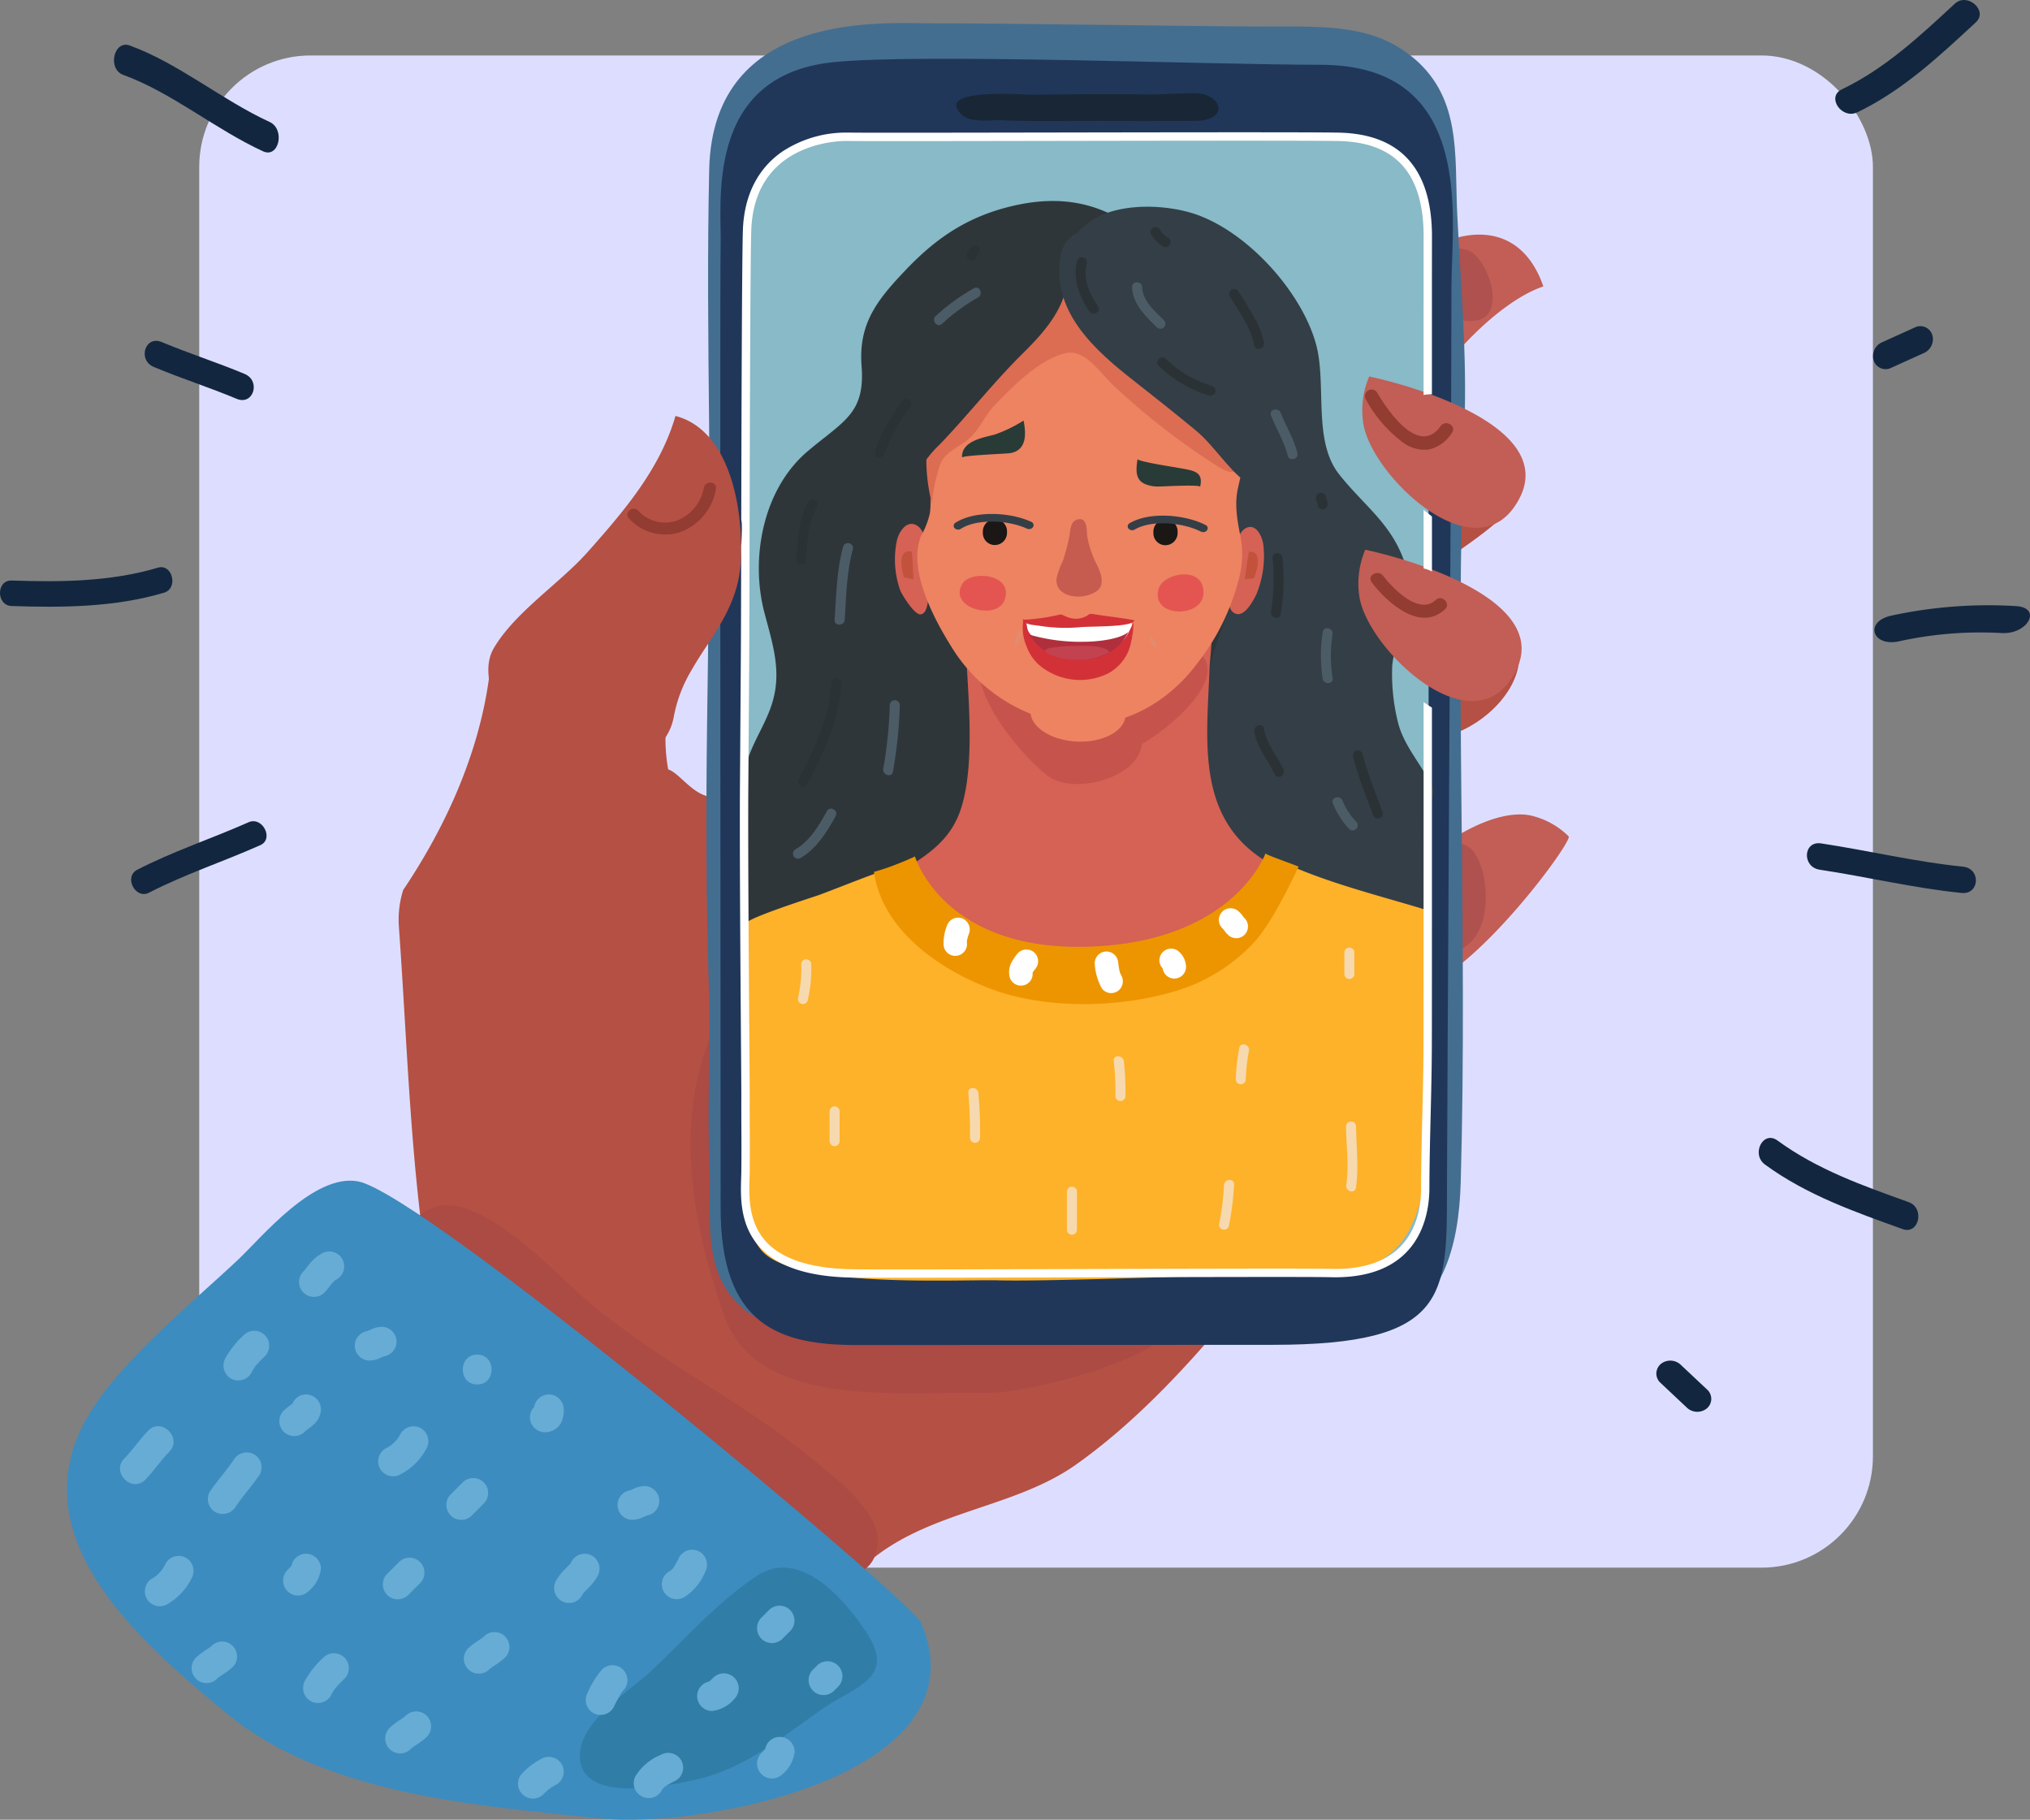 <svg xmlns="http://www.w3.org/2000/svg" width="291.659" height="261.405" viewBox="0 0 291.659 261.405">
  <rect x="0" y="0" width="291.659" height="261.405" fill="#808080" stroke="none"/>
  <g id="Grupo_982374" data-name="Grupo 982374" transform="translate(-3636 8541.802)">
    <rect id="Rectángulo_338239" data-name="Rectángulo 338239" width="240.467" height="217.225" rx="16" transform="translate(3664.624 -8533.834)" fill="#dddeff"/>
    <path id="Trazado_204387" data-name="Trazado 204387" d="M90.563,234.683c-6.845-3.143-13.1-8.441-20.092-10.982-2.3-.835-3.25,3.379-.934,4.221,6.993,2.542,13.245,7.841,20.092,10.982,2.277,1.046,3.209-3.177.934-4.221" transform="translate(3584.174 -8758.967)" fill="#12263f"/>
    <path id="Trazado_204388" data-name="Trazado 204388" d="M22.68,536.216C15.908,538.23,8.76,538.3,1.666,538.06c-2.225-.076-2.219,3.587,0,3.662,7.368.246,14.865.176,21.9-1.914,2.1-.625,1.218-4.219-.89-3.592" transform="translate(3636 -8996.468)" fill="#12263f"/>
    <path id="Trazado_204389" data-name="Trazado 204389" d="M95.331,688.268c-5.3,2.354-10.831,4.164-15.994,6.825-1.956,1.008-.265,4.3,1.692,3.292,5.163-2.662,10.7-4.47,15.995-6.827,2.011-.893.31-4.183-1.693-3.291" transform="translate(3576.373 -9111.95)" fill="#12263f"/>
    <path id="Trazado_204390" data-name="Trazado 204390" d="M1115.326,197.346c-4.974,4.6-9.976,9.306-16.251,12.318-2.258,1.082,0,4.362,2.236,3.291,6.557-3.145,11.834-8.123,17.028-12.928,1.807-1.67-1.223-4.337-3.012-2.68" transform="translate(2801.543 -8738.626)" fill="#12263f"/>
    <path id="Trazado_204391" data-name="Trazado 204391" d="M1103.588,704.637c-6.85-.688-13.582-2.315-20.391-3.343-2.585-.389-2.776,3.392-.2,3.779,6.808,1.025,13.539,2.654,20.389,3.341,2.6.261,2.8-3.516.2-3.776" transform="translate(2814.447 -9121.942)" fill="#12263f"/>
    <path id="Trazado_204392" data-name="Trazado 204392" d="M100.928,405.486c-3.921-1.641-7.983-2.936-11.907-4.577-2.4-1.006-3.508,2.587-1.138,3.578,3.921,1.641,7.986,2.936,11.906,4.578,2.4,1,3.507-2.587,1.139-3.578" transform="translate(3570.219 -8893.573)" fill="#12263f"/>
    <path id="Trazado_204394" data-name="Trazado 204394" d="M1141.916,559.02a65.791,65.791,0,0,0-17.908,1.367c-3.9.834-2.809,4.524,1.084,3.692a54.582,54.582,0,0,1,14.721-1.192c3.786.246,5.91-3.622,2.1-3.868" transform="translate(2783.738 -9013.755)" fill="#12263f"/>
    <path id="Trazado_204397" data-name="Trazado 204397" d="M1073.873,886.81c-6.5-2.337-13.107-4.65-18.851-8.851-2.064-1.514-3.839,1.958-1.794,3.454,6,4.391,12.981,6.827,19.77,9.267,2.361.85,3.215-3.029.875-3.869" transform="translate(2836.36 -9255.924)" fill="#12263f"/>
    <path id="Trazado_204398" data-name="Trazado 204398" d="M994.61,1011.444a2.179,2.179,0,0,0-2.861-.2,1.8,1.8,0,0,0-.194,2.656l3.841,3.61a2.176,2.176,0,0,0,2.862.2,1.8,1.8,0,0,0,.192-2.659Z" transform="translate(2882.917 -9357.15)" fill="#12263f"/>
    <path id="Trazado_204400" data-name="Trazado 204400" d="M1126.825,392l-4.8,2.171a2.178,2.178,0,0,0-1.279,2.569,1.8,1.8,0,0,0,2.384,1.192l4.8-2.17a2.18,2.18,0,0,0,1.275-2.57,1.8,1.8,0,0,0-2.382-1.193" transform="translate(2784.431 -8886.827)" fill="#12263f"/>
    <path id="Trazado_204404" data-name="Trazado 204404" d="M844.069,570c0-.018,0-.033.006-.049l-.017.044Z" transform="translate(2994.616 -9022.157)" fill="#1e2635" fill-rule="evenodd"/>
    <path id="Trazado_204405" data-name="Trazado 204405" d="M847.248,795.659a1.117,1.117,0,0,0-1.113,1.113,1.081,1.081,0,0,0,.718,1.022c-.007,0,0,0,.011,0l.006,0,.013,0,0,0-.011,0,.02.016c.024.031.054.071.078.106a.078.078,0,0,1,0,.008v0a1.11,1.11,0,0,0,2.219-.054,2.278,2.278,0,0,0-1.948-2.226" transform="translate(2993.037 -9193.668)" fill="#f9daab"/>
    <path id="Trazado_204406" data-name="Trazado 204406" d="M849.411,804.656h0l0-.006h0l0,.005" transform="translate(2990.549 -9200.502)" fill="#f9daab"/>
    <path id="Trazado_204407" data-name="Trazado 204407" d="M849.126,804.557l.022.01-.006-.005-.016-.005" transform="translate(2990.765 -9200.432)" fill="#f9daab"/>
    <path id="Trazado_204408" data-name="Trazado 204408" d="M822.919,351.369a45.964,45.964,0,0,0-3.671,4.039c-2.453,3.063-4.127,9.28-8.662,10-4.819.758-6.052-8.094-6.423-11.439-.874-7.875,6.841-12.407,13.205-15.292,7.019-3.181,12.864-1.371,15.392,5.936-3.309,1.119-6.891,3.869-9.842,6.758" transform="translate(3024.982 -8845.271)" fill="#c25e55"/>
    <path id="Trazado_204409" data-name="Trazado 204409" d="M862.174,351.158c-.426-2.373-1.9-4.88-3.289-5.451-5.758-2.372-10.1,7.891-1.483,9.882,4.313.994,5.276-1.624,4.772-4.431" transform="translate(2988.167 -8851.491)" fill="#ae514f"/>
    <path id="Trazado_204410" data-name="Trazado 204410" d="M844.178,684.232a11.321,11.321,0,0,1,5.388,2.983c.786.75-19.441,28.119-26.1,21.075-8.451-8.947,11.53-26.1,20.711-24.059" transform="translate(3011.811 -9108.872)" fill="#c25e55"/>
    <path id="Trazado_204411" data-name="Trazado 204411" d="M857.751,710.439c.33-3.518,1.47-7.235,2.542-8.082,4.449-3.516,7.8,11.7,1.146,14.65-3.333,1.473-4.078-2.408-3.688-6.568" transform="translate(2984.282 -9122.373)" fill="#ae514f"/>
    <path id="Trazado_204412" data-name="Trazado 204412" d="M277.32,620.929a25.543,25.543,0,0,1-1.961-11.952c-8.559-1.926-17.032-4.25-25.418-6.793-1.475,10.915-6.194,21.37-12.338,30.513a14.116,14.116,0,0,0-.646,4.78c.016.323.037.649.06.976.967,13.522,1.436,27.366,3.013,40.858,1.008,8.624,1.7,18.683-3.581,26.088,3.687-5.167,8.992-8.493,14.378-11.491,7.145-3.976,13.148-6.2,18.425-12.888,9.292-11.773,14.056-23.848,13-39.249-.557-8.121-2-13.29-4.934-20.842" transform="translate(3456.326 -9046.651)" fill="#b55044"/>
    <path id="Trazado_204413" data-name="Trazado 204413" d="M307.671,588.976c-6.759-2.916-16.467-3.1-22.12-7.876-16.769-14.163-32.845-29.133-46.823-45.52-4.132,5.6-8.322,11.246-11.82,15.9-2.158,2.869-5.233,5.649-6.98,8.763-1.186,2.115-1.288,4.942-3.133,6.709-7.219,6.911-9.931-9.341-13.27,1.713-2.335,7.729-3.717,15.864-7.534,23.064-1.6,3.021-4.558,4.99-6.151,8.053-2.525,4.856-2.043,10.641-4.488,15.58-4.006,8.093-7.411,15.927-14.973,21.556-5.567,4.144-9.543,10.348-13.945,15.638-6.169,7.413-15.6,14.748-8.01,22.755a183.6,183.6,0,0,0,41.747,32.1c10.417,5.765,22.124,7.607,29.332-3.2,6.142-9.208,7.91-19.758,17.388-26.74,8.527-6.28,19.9-6.873,28.318-12.826,12-8.485,22.4-21.432,31.272-33.055,7.884-10.335,17.454-21.857,18.447-35.418.27-3.688-4.1-5.831-7.258-7.194" transform="translate(3525.362 -8996.041)" fill="#b55044"/>
    <path id="Trazado_204414" data-name="Trazado 204414" d="M269.772,947.908c-4.22-2.955-32.422-25.568-19.95-29.742,6.621-2.212,17.114,9.163,21.363,12.88,10.094,8.831,21.95,14.327,32.245,22.721,3.169,2.584,10.225,7.674,10.109,12.339-.194,7.839-10.9,5.194-14.87,2.131-9.463-7.3-19.082-13.458-28.9-20.329" transform="translate(3448.565 -9286.546)" fill="#ac4a44"/>
    <path id="Trazado_204415" data-name="Trazado 204415" d="M446.4,829.794c-8.124.351-23.234,4.7-25.08-7.506-1.311-8.669,5.988-24.575-1.84-31.966-9.522,14.089-6.692,31.783-1.349,46.707,4.862,13.572,26.519,10.508,37.6,10.878,6.735.225,40.415-8.126,24.689-17.771-9.143-5.607-24.066-.773-34.016-.343" transform="translate(3322.005 -9189.613)" fill="#ac4a44"/>
    <path id="Trazado_204416" data-name="Trazado 204416" d="M597.38,495.563c-2.347,1.374-9.574,5.128-12.215,3.192-3.627-2.658,8.215-9.617,10.4-11.262,3.568-2.692,7.6-5.091,11-8.028,2.152-1.863,4.831-4.7,3.315-7.784-1.588-3.232-5.3-.989-7.665.086-11.654,5.286-22.613,12.158-33.584,18.716-5.86,3.5-11.958,6.858-17.9,10.167-4.109,2.288-8.336,6.045-12.909,4.33-3.351-1.257-6.9-6.075-10.008-1.5-1.794,2.642-2.884,6.121-3.8,9.652-.819,3.14-1.5,6.319-2.435,8.992-1.542,4.427-1.526,9.069-1.468,13.7.064,5.144-4.766,20.733-4.766,20.733,1.285,7.587.09,14.185,8.5,16.088a35.677,35.677,0,0,0,22.366-2.788c3.853-1.889,4.823-4.659,9.293-3.19,3.648,1.2,6.713,4.53,10.792,4.324,3.338-.169,6.233-4.924,8.307-7.233a130.864,130.864,0,0,0,13.588-17.14c2.443-3.847,5.11-7.378,6.679-11.7,1.416-3.9,3.8-7.831,4.615-12.013.9-4.626-2.295-8.425-1.588-12.763.749-4.6,5.657-7.106,6.318-12.063.208-1.561.24-3.61-1.334-4.556-2.048-1.231-3.7,1-5.493,2.045" transform="translate(3244.408 -8946.211)" fill="#b55044"/>
    <path id="Trazado_204417" data-name="Trazado 204417" d="M862.874,558.859c-.025.033-2.392,3.29-2.392,3.29-.031.8.7,10.507,1.342,10.331,5.389-1.473,11.566-7.331,10.108-13.247-.651-2.638-4.6-9.413-8.1-6.383-1.736,1.5.192,4.408-.955,6.009" transform="translate(2982.136 -9008.583)" fill="#b55044"/>
    <path id="Trazado_204418" data-name="Trazado 204418" d="M523.626,215.115c-5.51-4.215-12.124-4.013-19.713-4-7.758.015-41.156-.511-48.65-.464-6.669.043-31.667-2.176-32.185,21-.273,12.212-.139,24.359-.013,36.507.153,14.971-.108,28.851-.3,43.825-.143,11.137-.143,25.823.259,36.956.339,9.428-.309,16.466.116,25.891.307,6.806-1.408,15.459,5.053,20.628,4.042,3.234,10.509,4.4,15.439,4.812,7.817.651,15.667-.007,23.5.177,9.132.216,18.229-.21,27.341-.8,8-.52,17.8,1.348,25.337-1.419,8.555-3.14,10.976-11.59,11.245-21.117,1.022-36.246-.927-72.776.53-108.789.4-9.933-.555-20.332-1.039-30.435-.4-8.433.732-16.926-6.914-22.774" transform="translate(3314.815 -8749.103)" fill="#446e90"/>
    <path id="Trazado_204419" data-name="Trazado 204419" d="M517.176,232.842c-15.638.007-57.6-1.67-70.028-.366-18.692,1.961-15.914,20.754-16.128,26.483-.078,2.083-.052,57.105-.026,97.02.015,22.484.03,40.173.026,40.906-.072,17.036,8.433,19.873,19.56,19.867l59.862-.03c25.026-.012,24.943-7.019,24.936-22.322,0-4.929.159-31.428.321-59.584.163-28.328.326-58.332.321-69.729,0-1.527.056-3.078.113-4.623.4-10.84.551-27.632-18.958-27.623" transform="translate(3308.515 -8765.34)" fill="#20375a"/>
    <path id="Trazado_204420" data-name="Trazado 204420" d="M606.287,252.566c-3.592.054-5.376.264-8.054.177-2.6-.085-9.829-.011-15.378.038-1.28.011-14.109-1.038-9.828,2.948,1.229,1.145,4.252.648,5.78.727,3.823.2,9.057.072,13.69.088,5.1.018,7.9.011,13.954,0,5.111-.012,3.92-4.033-.163-3.973" transform="translate(3201.229 -8780.982)" fill="#192635"/>
    <path id="Trazado_204421" data-name="Trazado 204421" d="M543.556,430.1c.02-7.094.335-13.694.353-20.79.033-12.141-.011-106.368.016-115.837.031-11.325-6.175-14.319-12.885-14.436-8-.14-65.052.08-70.49-.007-4.76-.076-14.068,2.3-14.428,13.46-.206,6.366-.242,53.307-.284,59.676-.043,6.742-.138,20.221-.138,20.221-.082,12.174.212,42.706.2,44.75-.024,3.964.048,5.435,0,10.45-.037,4.218-1.676,14.422,15.27,14.717,6.764.118,63.231-.192,68.823-.051,13.23.331,13.558-9.771,13.565-12.153" transform="translate(3297.333 -8801.059)" fill="#88bac7"/>
    <path id="Trazado_204422" data-name="Trazado 204422" d="M815.275,428.67a12.442,12.442,0,0,1,.868-6.626c6.935,1.486,28.494,7.793,20.837,18.745-6.395,9.148-20.744-4.913-21.7-12.119" transform="translate(3016.577 -8909.766)" fill="#c25e55"/>
    <path id="Trazado_204423" data-name="Trazado 204423" d="M827.544,435.092c-3.115,4.377-7.562-2.162-9.118-4.807a.943.943,0,0,0-1.628.951,19.024,19.024,0,0,0,5.426,6.273,5.163,5.163,0,0,0,3.614.943,5.224,5.224,0,0,0,3.335-2.409c.706-.993-.93-1.933-1.628-.952" transform="translate(3015.434 -8915.684)" fill="#933c31"/>
    <path id="Trazado_204424" data-name="Trazado 204424" d="M162.807,966.685c-1.361-3.222-71.413-61.757-80.958-63.443-6.343-1.12-13.848,8.1-17.143,11.208-6.946,6.557-18.524,15.826-22.582,24.315-8.029,16.793,9.268,31.276,20.9,40.922,14.17,11.753,36.428,13.309,54.023,15.1,13.781,1.4,55.094-5.991,45.761-28.1" transform="translate(3605.552 -9275.348)" fill="#3c8cbf"/>
    <path id="Trazado_204425" data-name="Trazado 204425" d="M75.831,1050.678c-1.23,1.261-2.2,2.745-3.432,4-1.933,1.979,1.1,5.016,3.033,3.034,1.23-1.26,2.2-2.745,3.432-4,1.933-1.979-1.1-5.015-3.033-3.034" transform="translate(3581.456 -9386.964)" fill="#66acd4"/>
    <path id="Trazado_204426" data-name="Trazado 204426" d="M136.664,993.59a13.477,13.477,0,0,0-2.624,3.294,2.18,2.18,0,0,0,.77,2.935,2.156,2.156,0,0,0,2.935-.77c.123-.241.254-.474.4-.7.055-.085.11-.168.168-.25l.018-.027.012-.014c.415-.508.895-.966,1.358-1.43a2.145,2.145,0,1,0-3.033-3.034" transform="translate(3534.351 -9343.604)" fill="#66acd4"/>
    <path id="Trazado_204427" data-name="Trazado 204427" d="M182.316,945.647a6.148,6.148,0,0,0-1.753,1.432c-.217.252-.418.518-.619.783.107-.145-.245.3-.351.409a2.145,2.145,0,0,0,3.033,3.034c.138-.144.264-.3.388-.454.138-.177.274-.355.411-.533l-.061.08q.075-.1.152-.19a6.656,6.656,0,0,1,.517-.562c.025-.024.068-.061.11-.1.109-.071.221-.137.337-.2a2.146,2.146,0,0,0-2.165-3.7" transform="translate(3500 -9307.434)" fill="#66acd4"/>
    <path id="Trazado_204428" data-name="Trazado 204428" d="M92.468,1127.887a2.158,2.158,0,0,0-2.9.886,7.116,7.116,0,0,1-.421.759l-.035.046c-.117.152-.247.3-.375.439-.087.094-.176.186-.269.276-.022.022-.183.16-.255.224a6.024,6.024,0,0,1-.651.427,2.146,2.146,0,0,0,2.311,3.616,8.828,8.828,0,0,0,3.482-3.772,2.178,2.178,0,0,0-.886-2.9" transform="translate(3570.209 -9445.939)" fill="#66acd4"/>
    <path id="Trazado_204429" data-name="Trazado 204429" d="M130.979,1065.99a2.181,2.181,0,0,0-2.935.769c-1.072,1.579-2.358,3-3.432,4.576a2.155,2.155,0,0,0,.769,2.935,2.182,2.182,0,0,0,2.935-.769c1.073-1.578,2.358-3,3.432-4.576a2.155,2.155,0,0,0-.769-2.934" transform="translate(3541.542 -9398.868)" fill="#66acd4"/>
    <path id="Trazado_204430" data-name="Trazado 204430" d="M170.907,1031.047a2.08,2.08,0,0,0-1.936,1.292c-.061.056-.126.11-.19.163a10.8,10.8,0,0,0-1.106.889,2.145,2.145,0,0,0,3.033,3.033c.09-.087.185-.168.281-.247a12.569,12.569,0,0,0,1.075-.855,3.1,3.1,0,0,0,.988-2.129,2.153,2.153,0,0,0-2.145-2.146" transform="translate(3509.059 -9372.537)" fill="#66acd4"/>
    <path id="Trazado_204431" data-name="Trazado 204431" d="M216.144,990.546a4.035,4.035,0,0,0-1.56.4c-.14.059-.277.127-.415.194-.042.013-.086.021-.13.031l-.056.011-.031.007h.014a2.132,2.132,0,0,0-1.684,2.075,2.155,2.155,0,0,0,2.145,2.145,4.039,4.039,0,0,0,1.559-.4c.14-.059.278-.127.414-.193.043-.013.087-.021.13-.031l.056-.012.031-.007-.014,0a2.132,2.132,0,0,0,1.683-2.075,2.155,2.155,0,0,0-2.145-2.145" transform="translate(3474.69 -9341.758)" fill="#66acd4"/>
    <path id="Trazado_204432" data-name="Trazado 204432" d="M117.558,1179.393c-.053.052-.109.1-.165.152l0,0c-.2.142-.4.274-.6.409a10.883,10.883,0,0,0-1.516,1.151,2.145,2.145,0,0,0,3.033,3.034c.053-.053.109-.1.165-.153l0,0c.2-.141.4-.274.6-.408a10.9,10.9,0,0,0,1.517-1.153,2.145,2.145,0,0,0-3.033-3.032" transform="translate(3548.881 -9484.793)" fill="#66acd4"/>
    <path id="Trazado_204433" data-name="Trazado 204433" d="M172.722,1126.329a2.133,2.133,0,0,0-2.076,1.687l0-.017-.017.068c-.183.208-.373.41-.57.606a2.145,2.145,0,0,0,3.033,3.034,4.945,4.945,0,0,0,1.772-3.233,2.155,2.155,0,0,0-2.145-2.144" transform="translate(3507.244 -9444.939)" fill="#66acd4"/>
    <path id="Trazado_204434" data-name="Trazado 204434" d="M232.69,1050.427a2.158,2.158,0,0,0-2.935.769,6.966,6.966,0,0,1-.451.742l-.037.045c-.123.149-.257.286-.392.424-.091.091-.184.18-.28.265-.022.021-.189.153-.262.213a6.335,6.335,0,0,1-.668.4,2.145,2.145,0,1,0,2.165,3.7,8.827,8.827,0,0,0,3.629-3.63,2.177,2.177,0,0,0-.769-2.934" transform="translate(3463.802 -9387.049)" fill="#66acd4"/>
    <path id="Trazado_204435" data-name="Trazado 204435" d="M184.3,1186.533a13.452,13.452,0,0,0-2.623,3.294,2.179,2.179,0,0,0,.77,2.934,2.156,2.156,0,0,0,2.934-.77c.123-.24.254-.475.4-.705.054-.084.11-.168.168-.25l.018-.026.012-.014a19.572,19.572,0,0,1,1.359-1.43,2.145,2.145,0,0,0-3.033-3.034" transform="translate(3498.151 -9490.217)" fill="#66acd4"/>
    <path id="Trazado_204436" data-name="Trazado 204436" d="M231.327,1129.365l-1.716,1.716a2.145,2.145,0,0,0,3.033,3.033l1.716-1.716a2.145,2.145,0,0,0-3.033-3.034" transform="translate(3461.994 -9446.776)" fill="#66acd4"/>
    <path id="Trazado_204437" data-name="Trazado 204437" d="M269.44,1081.725l-1.716,1.716a2.145,2.145,0,1,0,3.033,3.034l1.716-1.716a2.145,2.145,0,1,0-3.033-3.034" transform="translate(3433.032 -9410.576)" fill="#66acd4"/>
    <path id="Trazado_204438" data-name="Trazado 204438" d="M319.807,1031.047a2.167,2.167,0,0,0-2.116,1.818,2.08,2.08,0,0,0-.6,1.47,2.158,2.158,0,0,0,2.144,2.145,2.637,2.637,0,0,0,2.327-1.351,4.251,4.251,0,0,0,.391-1.937,2.166,2.166,0,0,0-2.145-2.146" transform="translate(3395.049 -9372.537)" fill="#66acd4"/>
    <path id="Trazado_204439" data-name="Trazado 204439" d="M278.964,1007.228c-2.766,0-2.766,4.289,0,4.289s2.766-4.289,0-4.289" transform="translate(3425.596 -9354.438)" fill="#66acd4"/>
    <path id="Trazado_204440" data-name="Trazado 204440" d="M280.364,1173.87c-.054.054-.109.1-.165.153l0,0c-.2.142-.4.274-.6.409a10.946,10.946,0,0,0-1.517,1.151,2.145,2.145,0,0,0,3.033,3.033c.053-.053.109-.1.165-.152l0,0c.2-.142.4-.274.6-.409a11.025,11.025,0,0,0,1.517-1.152,2.145,2.145,0,1,0-3.033-3.034" transform="translate(3425.167 -9480.597)" fill="#66acd4"/>
    <path id="Trazado_204441" data-name="Trazado 204441" d="M336.952,1126.646a2.16,2.16,0,0,0-2.935.77,3.342,3.342,0,0,1-.169.3l-.037.063-.03.036c-.214.252-.455.482-.688.715a7.613,7.613,0,0,0-1.362,1.747,2.145,2.145,0,0,0,3.7,2.165q.077-.153.169-.3l.037-.063.03-.036c.214-.251.455-.481.689-.715a7.6,7.6,0,0,0,1.362-1.746,2.176,2.176,0,0,0-.769-2.936" transform="translate(3384.134 -9444.966)" fill="#66acd4"/>
    <path id="Trazado_204442" data-name="Trazado 204442" d="M373.354,1085.826a4.039,4.039,0,0,0-1.559.4c-.141.06-.278.127-.415.194-.043.011-.086.021-.13.03l-.056.012-.03.006.014,0a2.134,2.134,0,0,0-1.684,2.076,2.156,2.156,0,0,0,2.145,2.145,4.042,4.042,0,0,0,1.559-.4c.141-.059.278-.127.415-.193.042-.013.087-.022.13-.031l.056-.011.031-.007-.014,0a2.133,2.133,0,0,0,1.684-2.075,2.156,2.156,0,0,0-2.145-2.144" transform="translate(3355.228 -9414.16)" fill="#66acd4"/>
    <path id="Trazado_204443" data-name="Trazado 204443" d="M233.522,1221.345c-.054.053-.109.1-.166.152l0,0c-.2.142-.4.275-.6.409a10.945,10.945,0,0,0-1.517,1.152,2.145,2.145,0,1,0,3.033,3.033c.053-.053.109-.1.165-.152l0,0c.2-.142.4-.274.6-.409a10.947,10.947,0,0,0,1.517-1.152,2.145,2.145,0,1,0-3.033-3.034" transform="translate(3460.762 -9516.672)" fill="#66acd4"/>
    <path id="Trazado_204444" data-name="Trazado 204444" d="M525.659,361.9c-.256-2.546-1.392-4.68-2.063-7.116-1.1-4.007-1.523-7.558-4.29-10.809-10.263-12.056-16.6-30.593-35.823-26.279-6.347,1.425-10.953,4.355-15.459,9.047-4.27,4.446-7.026,7.855-6.559,14,.522,6.865-2.525,7.859-7.723,12.245-6.5,5.488-8.276,15.459-6.238,23.2,1.253,4.76,2.611,8.718.953,13.5-1.213,3.5-3.591,6.454-3.905,10.266-.731,8.884,1.223,18.04-.007,26.681,2.637,5.785,10.793,1.334,15.452,1.556,2.429.116,4.44,2.217,6.607,3.157a26.947,26.947,0,0,0,8.034,1.9c8.036.822,16.623.093,23.891-3.665,3.009-1.556,6.872-3.393,8.794-6.246,1.834-2.724,1.928-6.494,2.213-9.63.456-4.994-1.417-13.961,2.485-18.045.98-1.026,2.492-1.387,3.691-2.2a28.574,28.574,0,0,0,10.615-17.983c.45-4.258-.241-9.337-.668-13.58" transform="translate(3298.321 -8829.987)" fill="#2f363a"/>
    <path id="Trazado_204445" data-name="Trazado 204445" d="M539.046,510.718a1.86,1.86,0,0,0-.4-.3c-1.434-.8-2.6.973-2.857,2.373a13.359,13.359,0,0,0,.536,7.027c.337.745,2.095,3.575,2.955,3.4,1.586-.321.958-5.107.946-6.381-.012-1.551.114-4.833-1.184-6.118" transform="translate(3229.034 -8976.765)" fill="#d56254"/>
    <path id="Trazado_204446" data-name="Trazado 204446" d="M539.707,530.369l1.369.305c-.068-1.328-.1-2.686-.231-3.994-1.989-.422-1.579,2.144-1.139,3.689" transform="translate(3226.162 -8989.242)" fill="#c2523b"/>
    <path id="Trazado_204447" data-name="Trazado 204447" d="M690.732,404.356c-1.534-3.514-4.341-6.251-5.2-9.881a28.613,28.613,0,0,1-.8-8.09c.542-5.044,3.558-8.121,2.137-13.576-1.686-6.471-6.052-9.136-9.8-13.911-3.77-4.806-1.739-12.894-3.271-18.584-2.1-7.8-10.356-16.778-18.15-18.993-4.452-1.265-11.183-1.331-14.861,1.7-5.831,4.8-1.765,10.3,2.09,14.829,4.684,5.507,11.6,9.321,14.993,15.679,1.647,3.089,3.537,6.341,4.284,9.731a33.716,33.716,0,0,1,.792,7.032c.034,5.709-2.649,9.625-4.084,14.983-1.792,6.691-2.927,12.9-2.4,19.82.3,3.941-.239,7.79,1.419,11.5,2.716,6.071,9.759,9.617,15.707,11.938,3.616,1.412,5.783.962,9.012-.9,1.82-1.048,4.29-1.563,5.961-2.671a6.986,6.986,0,0,0,1.072-.883c-.016-6.566-.251-13.265,1.1-19.723" transform="translate(3151.298 -8832.605)" fill="#343e46"/>
    <path id="Trazado_204448" data-name="Trazado 204448" d="M400.434,1042.1l0-.02Z" transform="translate(3331.718 -9380.92)" fill="#3e8ebe"/>
    <path id="Trazado_204449" data-name="Trazado 204449" d="M567.83,596.389c-12.347-5.92-10.438-18.069-10.076-28.627.075-2.148.922-6.606-.544-8.406-2.033-2.5-10.566.838-13.888,1.414-5.734.995-13.3-3.536-18.463-1.707-4.643,1.644-2.109,5.611-1.942,8.668.321,5.9,1.087,15.443-1.247,21.065-2.036,4.9-6.716,6.965-11.435,9.8a9.753,9.753,0,0,0-4.7,7.417c-.451,3.007-.063,6.265.048,9.1a31.241,31.241,0,0,0,6.309,18c6.857,8.777,19.289,11.378,30.21,8.532,9.925-2.588,16.507-11.31,21.682-18.448,3.15-4.346,15.376-14.427,13.236-19.459-.9-2.109-6.9-6.241-9.187-7.338" transform="translate(3252.017 -9013.411)" fill="#d56254"/>
    <path id="Trazado_204450" data-name="Trazado 204450" d="M542.848,717.482a4.913,4.913,0,0,1-1.024-.193c-7.26-2.191-14.718-3.991-21.531-7.358a5.361,5.361,0,0,1-.7,2.859,22.029,22.029,0,0,1-13.673,10.3c-5,1.314-10.319,1.425-15.466,1.357-9.333-.123-21.473-3.432-24.81-13.112-3.61,1.2-7.179,2.687-10.51,3.926-.808.3-10.6,3.394-10.589,4.149,0,.045-.188,23.779-.21,26.937-.043,5.983-1.616,14.957,2.4,19.93,4.494,5.562,28.15,4.216,34.083,4.367,7.725.2,31.776-.8,37.841-.807,6.923-.005,17.05,1.586,21.261-6.543,3.538-6.831,2.931-16.726,2.622-24.15-.078-1.887.049-15.9.308-21.665" transform="translate(3298.618 -9128.527)" fill="#feb229"/>
    <path id="Trazado_204451" data-name="Trazado 204451" d="M579.188,707.342c-.154.415-4.758,12.549-24.944,13.39-21.113.88-25.308-12.624-25.419-12.943-1.049.488-2.118.93-3.187,1.331-.875.328-1.782.632-2.707.878,1.242,8.771,10.177,14.409,17.1,16.923,7.829,2.84,18.209,2.631,26.249.2a25.343,25.343,0,0,0,11.331-7.06c2.388-2.681,4.823-7.654,6.332-10.805-.531-.272-4.828-1.733-4.761-1.916" transform="translate(3238.633 -9126.56)" fill="#ed9500"/>
    <path id="Trazado_204452" data-name="Trazado 204452" d="M567.286,745.963a1.693,1.693,0,0,0-2.208.9,6.921,6.921,0,0,0-.524,2.965,1.685,1.685,0,1,0,3.341-.438c0-.03,0-.054-.007-.073s0-.034.005-.057a2.928,2.928,0,0,1,.059-.354c-.026.134.068-.249.076-.278.05-.153.1-.306.156-.458a1.714,1.714,0,0,0-.9-2.207" transform="translate(3207.02 -9155.812)" fill="#fff"/>
    <path id="Trazado_204453" data-name="Trazado 204453" d="M607.323,765.21a1.7,1.7,0,0,0-2.362.308,8.741,8.741,0,0,0-.861,1.306,3.127,3.127,0,0,0-.259,1.741,1.684,1.684,0,0,0,3.346-.387h0c.031-.048.062-.095.1-.141.112-.158.233-.311.35-.464a1.7,1.7,0,0,0-.308-2.362" transform="translate(3177.17 -9170.271)" fill="#fff"/>
    <path id="Trazado_204454" data-name="Trazado 204454" d="M658.658,769.042c-.018-.045-.031-.076-.041-.1s-.015-.079-.031-.154c-.1-.449-.154-.909-.213-1.365a1.685,1.685,0,0,0-3.341.438,8.322,8.322,0,0,0,1.022,3.442,1.688,1.688,0,0,0,2.364.3,1.722,1.722,0,0,0,.3-2.365c.19.306-.046-.161-.059-.2" transform="translate(3138.264 -9171.099)" fill="#fff"/>
    <path id="Trazado_204455" data-name="Trazado 204455" d="M696.448,764.7a1.681,1.681,0,0,0-2.234,2.5s0,.009,0,.014a1.685,1.685,0,0,0,3.341-.438,3.056,3.056,0,0,0-1.11-2.076" transform="translate(3108.838 -9169.885)" fill="#fff"/>
    <path id="Trazado_204456" data-name="Trazado 204456" d="M732.833,741.351a3.4,3.4,0,0,0-.669-.71,1.683,1.683,0,0,0-2.117,2.617c.068.084.132.171.193.261a3.384,3.384,0,0,0,.67.709,1.683,1.683,0,0,0,2.115-2.616c-.066-.084-.13-.171-.192-.261" transform="translate(3081.698 -9151.599)" fill="#fff"/>
    <path id="Trazado_204457" data-name="Trazado 204457" d="M979.416,807.235l-.023.006Z" transform="translate(2891.777 -9202.467)" fill="#3e8ebe"/>
    <path id="Trazado_204458" data-name="Trazado 204458" d="M616.146,574.755c-4.929-2.677-9.088,5.088-13.68,4.628-4.753-.477-11.4-12.591-16.164-5.725-3.982,5.734,4.689,15.94,8.842,19.279,3.609,2.9,13.142.548,13.679-4.52,3.016-1.546,13.95-10.063,7.323-13.663" transform="translate(3191.255 -9023.378)" fill="#c6534c"/>
    <path id="Trazado_204459" data-name="Trazado 204459" d="M576.759,520.423l1.717.381c-.027-1.323-.007-2.675-.113-3.982-2.495-.535-2.091,2.039-1.6,3.6" transform="translate(3198.008 -8981.732)" fill="#cc7961"/>
    <path id="Trazado_204460" data-name="Trazado 204460" d="M631.426,522.3h.008l-.008-.009Z" transform="translate(3156.19 -8985.939)" fill="#aab995"/>
    <path id="Trazado_204461" data-name="Trazado 204461" d="M631.426,522.3h.008l-.008-.009Z" transform="translate(3156.19 -8985.939)" fill="#aab995"/>
    <path id="Trazado_204462" data-name="Trazado 204462" d="M587.259,427.762c-7.213.726-17.974,1.958-21.783,9.154h.278c-.783,4.672,6.022-.975,8.6-.509,1.095,2.317,10.617-.424,12.6-1.094,5.277-1.782,11.055,1.65,16.493,2.7,3.018-6.573-12.088-10.663-16.194-10.25" transform="translate(3206.305 -8914.09)" fill="#e59171"/>
    <path id="Trazado_204463" data-name="Trazado 204463" d="M737.709,512.2a1.71,1.71,0,0,0-.393.27c-1.315,1.181-1.46,4.486-1.595,6.041-.124,1.436-1.294,5.106.325,5.942,1.338.692,2.552-1.6,3.089-2.628a14.357,14.357,0,0,0,1.06-7.006c-.128-1.425-1.078-3.309-2.485-2.618" transform="translate(3077.337 -8978.162)" fill="#d56254"/>
    <path id="Trazado_204464" data-name="Trazado 204464" d="M595.348,410.514a18,18,0,0,0-3.607-7.2c-11.509-13.66-34.377-8.537-40.447,6.165-1.677,4.063-.256,7.307-.567,11.364-.014.175-.031.351-.05.529a11.683,11.683,0,0,1-1.27,3.27c-1.987,4.841,1.868,12.02,4.529,16.226a23.55,23.55,0,0,0,13.281,10.067c9.207,2.812,17.293-1.733,21.956-8.076a32.576,32.576,0,0,0,5.9-12.065,13.519,13.519,0,0,0,.269-5.773c-.453-2.356-.952-4.74-.428-7.138.621-2.837,1.19-4.4.431-7.371" transform="translate(3218.932 -8889.482)" fill="#ed8361"/>
    <path id="Trazado_204465" data-name="Trazado 204465" d="M580.307,450.445c-1.527.419-4.805.886-4.68,3.3,0-.073.369-.145.954-.214,1.784-.2,5.495-.356,5.873-.41,2.358-.341,2.452-2.495,2.013-4.688a20.111,20.111,0,0,1-4.159,2.012" transform="translate(3198.594 -8929.819)" fill="#293b37"/>
    <path id="Trazado_204466" data-name="Trazado 204466" d="M685.791,472.657c-.455-.083-5.642-.881-5.593-1.223-.269,1.674-.289,2.952,1.007,3.566a4.887,4.887,0,0,0,1.793.386c.446.025,6.275-.34,6.182.051.548-2.336-1.07-2.343-3.389-2.78" transform="translate(3119.242 -8947.297)" fill="#293b37"/>
    <path id="Trazado_204467" data-name="Trazado 204467" d="M623.687,606.115c-3.775-.221-6.977,1.443-7.15,3.715s2.747,4.293,6.523,4.513,6.977-1.442,7.151-3.714-2.748-4.294-6.524-4.514" transform="translate(3167.51 -9049.623)" fill="#ed8361"/>
    <path id="Trazado_204468" data-name="Trazado 204468" d="M636.576,509.925c-.1-.649.069-2.606-1.128-2.534a1.542,1.542,0,0,0-.4.084c-.984.334-.9,1.747-1.068,2.458a28.842,28.842,0,0,1-.916,3.457,11.4,11.4,0,0,0-.9,2.474c-.316,2.734,3.564,3.327,5.724,1.892,1.322-.878.614-2.688.113-3.723a14.581,14.581,0,0,1-1.427-4.108" transform="translate(3155.642 -8974.618)" fill="#c65c50"/>
    <path id="Trazado_204469" data-name="Trazado 204469" d="M574.478,542.656c-.049.124-.133.336-.038.068-1.647,3.3,5.179,5.087,6.232,2.028,1.323-3.84-5.262-4.314-6.194-2.1" transform="translate(3199.687 -9000.41)" fill="#e45552"/>
    <path id="Trazado_204470" data-name="Trazado 204470" d="M692.779,542.78c-.016.141-.041.379-.018.079-.721,3.828,6.306,3.83,6.517.4.267-4.3-6.186-3.014-6.5-.484" transform="translate(3109.623 -8999.743)" fill="#e45552"/>
    <path id="Trazado_204471" data-name="Trazado 204471" d="M607.662,574.007c-.435.013-.907,2.188-.826,2.2a.513.513,0,0,0,.231-.023c.508-.176,1.3-2.2.6-2.179" transform="translate(3174.883 -9025.239)" fill="#e28b6e"/>
    <path id="Trazado_204472" data-name="Trazado 204472" d="M688.073,577.058a.506.506,0,0,0-.1.168c-.15.432.666,1.977,1.008,1.488.209-.3-.862-1.706-.909-1.655" transform="translate(3113.235 -9027.558)" fill="#e28b6e"/>
    <path id="Trazado_204473" data-name="Trazado 204473" d="M682.7,593.322c.015.019.033.041.046.059a.105.105,0,0,0-.046-.059" transform="translate(3117.232 -9039.917)" fill="#ee7963"/>
    <path id="Trazado_204474" data-name="Trazado 204474" d="M745.437,526.861c-.247,1.276-.41,2.62-.6,3.927l1.317-.093c.56-1.465,1.193-3.948-.717-3.834" transform="translate(3070.012 -8989.413)" fill="#c2523b"/>
    <path id="Trazado_204475" data-name="Trazado 204475" d="M590.358,386.511a14.165,14.165,0,0,1-1.429-.928,87.048,87.048,0,0,1-7.256-6.666c-5.147-4.8-11.029-7.434-16.661-.171-2.8,3.613-6.385,6.814-8.637,10.828-2.537,4.522-2.476,9.5-1.279,14.466a23.132,23.132,0,0,1,1.258-5.879c.994-1.982,3.012-2.347,4.5-3.907,1.262-1.323,1.976-3.095,3.306-4.467,2.636-2.718,6.255-6.39,10.02-7.388,2.727-.722,4.843,2.479,6.853,4.479A100.319,100.319,0,0,0,596.1,398.6c4.509,2.957,3.454-2.521,2.648-5.2-1.508-5.013-4.7-4.784-8.393-6.886" transform="translate(3214.8 -8873.446)" fill="#dc6d52"/>
    <path id="Trazado_204476" data-name="Trazado 204476" d="M550.458,362.439c-.625.276-1.169.534-1.585.74-5.457,2.715-9.383,7.268-12.267,12.551-2.436,4.464-3.99,12.23-.044,16.6a16.45,16.45,0,0,1,4.375-6.938c4.128-4.3,7.743-8.949,12-13.147,2.169-2.14,4.464-4.646,5.583-7.5,2.256-5.759-5.417-3.47-8.061-2.3" transform="translate(3230.106 -8863.374)" fill="#2f363a"/>
    <path id="Trazado_204477" data-name="Trazado 204477" d="M656.462,343.574c-3.66-2.238-21.214-14.906-22.553-4.44-.989,7.738,5.129,13.131,10.641,17.444,2.977,2.329,5.911,4.669,8.827,7.071,2.606,2.146,4.654,5.553,7.151,7.39,1.433-2.916,2.082-6.224,2.859-9.355.6-2.4,2.935-4.975,2.475-7.534-.77-4.279-5.908-8.441-9.4-10.577" transform="translate(3154.384 -8843.658)" fill="#343e46"/>
    <path id="Trazado_204478" data-name="Trazado 204478" d="M589.793,507.485a1.754,1.754,0,0,0-1.712,1.745l0,.285a1.72,1.72,0,0,0,1.761,1.667,1.755,1.755,0,0,0,1.711-1.745l0-.286a1.719,1.719,0,0,0-1.76-1.666" transform="translate(3189.128 -8974.691)" fill="#1a1715"/>
    <path id="Trazado_204479" data-name="Trazado 204479" d="M581.8,505.436c-2.986-1.393-8.074-1.676-10.888.121a.507.507,0,0,0-.143.771.718.718,0,0,0,.9.109c2.376-1.52,6.912-1.235,9.494-.031a.774.774,0,0,0,.353.067.692.692,0,0,0,.526-.29.5.5,0,0,0-.245-.747" transform="translate(3202.372 -8972.271)" fill="#343e46"/>
    <path id="Trazado_204480" data-name="Trazado 204480" d="M691.845,507.564a1.757,1.757,0,0,0-1.714,1.747l0,.286a1.724,1.724,0,0,0,1.764,1.67,1.757,1.757,0,0,0,1.713-1.748l0-.287a1.721,1.721,0,0,0-1.763-1.668" transform="translate(3111.583 -8974.751)" fill="#1a1715"/>
    <path id="Trazado_204481" data-name="Trazado 204481" d="M685.926,506.647c-2.941-1.5-8.024-1.953-10.9-.251a.507.507,0,0,0-.17.767.719.719,0,0,0,.9.141c2.431-1.441,6.961-1,9.505.294a.78.78,0,0,0,.351.078.693.693,0,0,0,.536-.273.5.5,0,0,0-.22-.757" transform="translate(3123.275 -8973.037)" fill="#343e46"/>
    <path id="Trazado_204482" data-name="Trazado 204482" d="M626.472,568.668a54.4,54.4,0,0,1-6.3.038c-1.822-.042-3.652-.223-5.474-.323-1.283-.07-2.246-.05-2.241,1.585a5.426,5.426,0,0,0,2.071,3.818,8.6,8.6,0,0,0,5.964,2.12,9.917,9.917,0,0,0,5.091-1.536,5.267,5.267,0,0,0,2.338-5.9c-.474.086-.958.151-1.45.2" transform="translate(3170.605 -9020.952)" fill="#fff"/>
    <path id="Trazado_204483" data-name="Trazado 204483" d="M621.891,564.061c-.443-.029-.466.181-.942.4-1.861.852-3.25-.39-3.561-.317a29.075,29.075,0,0,1-5.424.77c.2.714,1.715.753,2.309.848a23.9,23.9,0,0,0,6,.208c1.651-.151,7.416.026,7.731-.956-.62-.242-4.49-.669-5.888-.921a2.09,2.09,0,0,0-.229-.03" transform="translate(3170.979 -9017.681)" fill="#d33138"/>
    <path id="Trazado_204484" data-name="Trazado 204484" d="M627.284,568.942A4.613,4.613,0,0,1,625.348,571a7.941,7.941,0,0,1-4.336,1.161,11.875,11.875,0,0,1-5.373-1.281c-.83-.447-2.2-1.023-2.7-1.831s-.1-1.221-.794-1.965a6.732,6.732,0,0,0,.438,3.971,6.515,6.515,0,0,0,2.632,3.281,9.106,9.106,0,0,0,9.115.56,6.592,6.592,0,0,0,2.919-3.282,11.325,11.325,0,0,0,.669-4.006c-.248.509-.438.943-.636,1.33" transform="translate(3170.917 -9019.982)" fill="#d33138"/>
    <path id="Trazado_204485" data-name="Trazado 204485" d="M618.695,578.089c4.23,1.6,9.006.761,10.981-3.282-.949.892-3.685,1.4-6.328,1.427a26.18,26.18,0,0,1-8.068-1.07c.208.035,1.327,2.135,3.416,2.926" transform="translate(3168.46 -9025.848)" fill="#af2f3d"/>
    <path id="Trazado_204486" data-name="Trazado 204486" d="M629.479,583.221c-1.286.009-3.635.148-4.059.56-.324.315,1.28,1.285,4.4,1.436a8.836,8.836,0,0,0,4.808-1.122c-.844-1.092-3.82-.884-5.148-.874" transform="translate(3160.785 -9032.225)" fill="#c3424f"/>
    <path id="Trazado_204487" data-name="Trazado 204487" d="M812.92,532.311a12.439,12.439,0,0,1,.867-6.626c6.936,1.486,28.494,7.794,20.838,18.745-6.4,9.148-20.745-4.913-21.7-12.119" transform="translate(3018.367 -8988.521)" fill="#c25e55"/>
    <path id="Trazado_204488" data-name="Trazado 204488" d="M829.375,543.475c-2.4,2.258-6.182-1.664-7.569-3.485-.727-.953-2.365-.016-1.628.952,2.2,2.89,6.968,7.212,10.529,3.867.888-.834-.448-2.165-1.332-1.333" transform="translate(3012.903 -8999.089)" fill="#933c31"/>
    <path id="Trazado_204489" data-name="Trazado 204489" d="M321.388,482.192c2.747-4.812,6.592-8.842,7.051-15.253.488-6.836-1.124-19.142-9.359-21.264-2.186,7.613-7.444,13.732-12.651,19.589-3.947,4.442-10.4,8.578-13.45,13.773-2.492,4.251,1.493,11.336,4.743,14.274,5.742,5.19,19.625,4.1,21.128-4.468a20.318,20.318,0,0,1,2.538-6.65" transform="translate(3413.964 -8927.724)" fill="#b55044"/>
    <path id="Trazado_204490" data-name="Trazado 204490" d="M386.352,486.307a6.256,6.256,0,0,1-3.887,4.721,5.235,5.235,0,0,1-5.546-1.435c-.768-.8-2.1.308-1.324,1.119a7.029,7.029,0,0,0,7.217,2.013,7.959,7.959,0,0,0,5.267-6.252c.227-1.1-1.5-1.248-1.726-.167" transform="translate(3350.771 -8958.039)" fill="#933c31"/>
    <path id="Trazado_204491" data-name="Trazado 204491" d="M646.778,357.749c-1.2-1.745-2.219-4.028-1.608-6.168a.721.721,0,0,0-1.389-.383c-.715,2.508.33,5.213,1.753,7.278.524.76,1.773.04,1.244-.727" transform="translate(3146.979 -8855.544)" fill="#2b3236"/>
    <path id="Trazado_204492" data-name="Trazado 204492" d="M700.259,414.723a16.279,16.279,0,0,1-6.646-3.9c-.666-.647-1.686.371-1.019,1.019a17.8,17.8,0,0,0,7.281,4.267.721.721,0,0,0,.383-1.389" transform="translate(3109.876 -8901.085)" fill="#2b3236"/>
    <path id="Trazado_204493" data-name="Trazado 204493" d="M762.128,528.415c-.078-.918-1.52-.926-1.441,0a30.309,30.309,0,0,1-.214,7.733c-.156.908,1.233,1.3,1.389.383a31.77,31.77,0,0,0,.266-8.115" transform="translate(3058.14 -8990.071)" fill="#2b3236"/>
    <path id="Trazado_204494" data-name="Trazado 204494" d="M754.681,636.983c-.913-1.953-2.484-3.647-2.809-5.831-.137-.917-1.524-.526-1.389.383.345,2.318,1.987,4.107,2.954,6.175.393.841,1.635.109,1.244-.727" transform="translate(3065.729 -9068.268)" fill="#2b3236"/>
    <path id="Trazado_204495" data-name="Trazado 204495" d="M813.7,654.587c-1.02-2.783-2.14-5.529-2.881-8.4a.721.721,0,0,0-1.389.383c.742,2.875,1.862,5.621,2.881,8.4.317.865,1.709.491,1.389-.383" transform="translate(3020.95 -9079.696)" fill="#2b3236"/>
    <path id="Trazado_204496" data-name="Trazado 204496" d="M740.385,377.379c-.568-2.755-2.241-5.016-3.674-7.376a.721.721,0,0,0-1.244.727c1.369,2.254,2.987,4.4,3.529,7.031.188.91,1.576.524,1.389-.383" transform="translate(3077.215 -8869.962)" fill="#2b3236"/>
    <path id="Trazado_204497" data-name="Trazado 204497" d="M788.962,492.589c-.025-.07-.055-.139-.083-.207-.015-.036-.027-.073-.04-.11a.1.1,0,0,0-.006-.017.717.717,0,0,0-1.431.069,1.477,1.477,0,0,0,.12.519c.031.074.059.148.083.224.01.03.015.06.022.091,0,.013.013.1.014.127a.72.72,0,0,0,1.441,0,2.234,2.234,0,0,0-.12-.7" transform="translate(3037.668 -8962.623)" fill="#2b3236"/>
    <path id="Trazado_204498" data-name="Trazado 204498" d="M681.993,371.176c-1.33-1.322-3.066-2.754-3.151-4.773-.039-.925-1.48-.929-1.441,0,.1,2.472,1.927,4.157,3.573,5.792a.721.721,0,0,0,1.018-1.019" transform="translate(3121.255 -8866.957)" fill="#4c5c66"/>
    <path id="Trazado_204499" data-name="Trazado 204499" d="M764.134,448.037c-.5-2.052-1.638-3.814-2.4-5.763-.335-.855-1.729-.483-1.389.383.762,1.945,1.9,3.719,2.4,5.763.221.9,1.61.52,1.389-.383" transform="translate(3058.268 -8924.771)" fill="#4c5c66"/>
    <path id="Trazado_204500" data-name="Trazado 204500" d="M792.056,579.836a20.457,20.457,0,0,1-.026-6.292c.18-.907-1.208-1.294-1.389-.383a21.6,21.6,0,0,0-.026,6.674c.1.913,1.543.923,1.441,0" transform="translate(3035.415 -9024.202)" fill="#4c5c66"/>
    <path id="Trazado_204501" data-name="Trazado 204501" d="M800.7,677.336a9.556,9.556,0,0,1-1.976-3.044c-.348-.847-1.742-.476-1.389.383a11.386,11.386,0,0,0,2.346,3.679c.649.667,1.666-.353,1.019-1.019" transform="translate(3030.166 -9101.08)" fill="#4c5c66"/>
    <path id="Trazado_204502" data-name="Trazado 204502" d="M564.618,369a29.4,29.4,0,0,0-5.486,3.979c-.686.623.217,1.747.9,1.122a27.852,27.852,0,0,1,5.171-3.787c.806-.449.222-1.766-.591-1.314" transform="translate(3211.311 -8869.387)" fill="#4c5c66"/>
    <path id="Trazado_204503" data-name="Trazado 204503" d="M500.624,522.191c-.938,3.433-.985,6.989-1.226,10.517-.064.928,1.378.922,1.441,0,.233-3.4.27-6.823,1.175-10.134a.721.721,0,0,0-1.389-.383" transform="translate(3256.518 -8985.478)" fill="#4c5c66"/>
    <path id="Trazado_204504" data-name="Trazado 204504" d="M479.335,680.968c-1.166,2.088-2.426,4.257-4.544,5.5a.721.721,0,0,0,.727,1.244c2.337-1.376,3.772-3.711,5.061-6.021.453-.812-.791-1.538-1.244-.727" transform="translate(3275.479 -9106.249)" fill="#4c5c66"/>
    <path id="Trazado_204505" data-name="Trazado 204505" d="M529.414,616.4a63.534,63.534,0,0,1-.935,9.173c-.14.908,1.249,1.3,1.389.383a66.259,66.259,0,0,0,.986-9.556.721.721,0,0,0-1.441,0" transform="translate(3234.425 -9056.924)" fill="#4c5c66"/>
    <path id="Trazado_204506" data-name="Trazado 204506" d="M690.916,334.145a3.461,3.461,0,0,1-1.182-1.182.732.732,0,0,0-.985-.258.723.723,0,0,0-.258.985,4.934,4.934,0,0,0,1.7,1.7.72.72,0,1,0,.727-1.244" transform="translate(3112.907 -8841.805)" fill="#2b3236"/>
    <path id="Trazado_204507" data-name="Trazado 204507" d="M527.363,435.724a26.029,26.029,0,0,0-4.027,7.281c-.348.862,1.047,1.233,1.389.383a23.9,23.9,0,0,1,3.657-6.646c.6-.7-.417-1.729-1.019-1.019" transform="translate(3238.368 -8919.98)" fill="#2b3236"/>
    <path id="Trazado_204508" data-name="Trazado 204508" d="M478.173,496.017c-1.543,2.47-1.536,5.479-1.779,8.287-.08.926,1.361.918,1.441,0,.221-2.552.18-5.316,1.582-7.56.494-.791-.753-1.513-1.244-.727" transform="translate(3274 -8965.72)" fill="#2b3236"/>
    <path id="Trazado_204509" data-name="Trazado 204509" d="M482.234,603.406c-.291,4.966-2.428,9.467-4.7,13.8-.431.822.812,1.55,1.244.727,2.4-4.573,4.594-9.3,4.9-14.53.054-.929-1.387-.923-1.441,0" transform="translate(3273.201 -9047.053)" fill="#2b3236"/>
    <path id="Trazado_204510" data-name="Trazado 204510" d="M580.111,344.842a.72.72,0,0,0-1.019-1.019,1.9,1.9,0,0,0-.691,1.23.716.716,0,0,0,1.425.108l.033-.053c.079-.093.166-.18.251-.266" transform="translate(3196.484 -8850.17)" fill="#2b3236"/>
    <path id="Trazado_204511" data-name="Trazado 204511" d="M477.878,771.4a18.681,18.681,0,0,1-.455,4.851.721.721,0,0,0,1.389.383,20.208,20.208,0,0,0,.506-5.234.721.721,0,0,0-1.441,0" transform="translate(3273.235 -9174.705)" fill="#f7d9af"/>
    <path id="Trazado_204512" data-name="Trazado 204512" d="M496.4,859.4v4.322a.721.721,0,0,0,1.441,0V859.4a.721.721,0,0,0-1.441,0" transform="translate(3258.792 -9241.575)" fill="#f7d9af"/>
    <path id="Trazado_204513" data-name="Trazado 204513" d="M580.83,848.422c-.094-.915-1.536-.924-1.441,0a63.049,63.049,0,0,1,.24,6.483.721.721,0,0,0,1.441,0,63.066,63.066,0,0,0-.24-6.483" transform="translate(3195.736 -9233.239)" fill="#f7d9af"/>
    <path id="Trazado_204514" data-name="Trazado 204514" d="M638.4,907.4v5.523a.721.721,0,0,0,1.441,0V907.4a.721.721,0,0,0-1.441,0" transform="translate(3150.888 -9278.051)" fill="#f7d9af"/>
    <path id="Trazado_204515" data-name="Trazado 204515" d="M667.822,829.437c-.12-.907-1.562-.919-1.44,0a38.467,38.467,0,0,1,.24,5.043.721.721,0,0,0,1.441,0,38.457,38.457,0,0,0-.24-5.043" transform="translate(3129.635 -9218.817)" fill="#f7d9af"/>
    <path id="Trazado_204516" data-name="Trazado 204516" d="M730.121,903.428a39.847,39.847,0,0,1-.695,5.571.721.721,0,0,0,1.389.383,42.613,42.613,0,0,0,.746-5.954c.107-.922-1.335-.912-1.441,0" transform="translate(3081.743 -9275.039)" fill="#f7d9af"/>
    <path id="Trazado_204517" data-name="Trazado 204517" d="M739.91,822.154a29.783,29.783,0,0,0-.506,4.514.721.721,0,0,0,1.441,0,27.2,27.2,0,0,1,.454-4.131c.151-.909-1.237-1.3-1.389-.383" transform="translate(3074.141 -9213.406)" fill="#f7d9af"/>
    <path id="Trazado_204518" data-name="Trazado 204518" d="M806.844,868.4a.721.721,0,0,0-1.44,0c.023,2.816.445,5.648.026,8.453-.136.909,1.252,1.3,1.389.383.441-2.948.05-5.876.026-8.836" transform="translate(3023.988 -9248.414)" fill="#f7d9af"/>
    <path id="Trazado_204519" data-name="Trazado 204519" d="M804.4,764.4v3.122a.721.721,0,0,0,1.441,0V764.4a.721.721,0,0,0-1.441,0" transform="translate(3024.748 -9169.388)" fill="#f7d9af"/>
    <path id="Trazado_204520" data-name="Trazado 204520" d="M383.113,1137.959a31.158,31.158,0,0,1,5.276,6.445c3.834,6.138-1.96,7.429-6.163,10.285-6.264,4.256-11.5,9.018-19.308,10.6-4.2.852-15.524,3.12-15.946-3.245-.345-5.214,7.127-9.588,10.3-12.589,4.944-4.67,9.467-9.861,15.185-13.632,3.681-2.428,7.508-.7,10.653,2.132" transform="translate(3372.351 -9451.281)" fill="#307da7"/>
    <path id="Trazado_204521" data-name="Trazado 204521" d="M313.321,1248.173a10.952,10.952,0,0,0-2.722,2.051,2.145,2.145,0,0,0,3.033,3.034c.227-.227.46-.448.7-.659.076-.054.344-.261.425-.313a8.267,8.267,0,0,1,.728-.408,2.158,2.158,0,0,0,.77-2.935,2.18,2.18,0,0,0-2.935-.769" transform="translate(3400.452 -9537.32)" fill="#66acd4"/>
    <path id="Trazado_204522" data-name="Trazado 204522" d="M352.861,1193.671a13.272,13.272,0,0,0-2.051,3.295,2.181,2.181,0,0,0,.769,2.934,2.156,2.156,0,0,0,2.935-.769c.261-.523.524-1.045.807-1.556.126-.227.262-.448.4-.665.021-.031.038-.054.053-.074.038-.044.075-.089.116-.13a2.145,2.145,0,0,0-3.033-3.034" transform="translate(3369.629 -9495.64)" fill="#66acd4"/>
    <path id="Trazado_204523" data-name="Trazado 204523" d="M401.238,1124.272a2.155,2.155,0,0,0-2.934.769,14.9,14.9,0,0,1-.833,1.507c-.02.027-.036.049-.049.069-.08.091-.164.18-.25.266-.035.03-.06.053-.08.071-.1.063-.2.122-.306.177a2.145,2.145,0,0,0,2.165,3.7,7.728,7.728,0,0,0,3.058-3.629,2.182,2.182,0,0,0-.77-2.935" transform="translate(3335.291 -9443.163)" fill="#66acd4"/>
    <path id="Trazado_204524" data-name="Trazado 204524" d="M383,1245.8a7.722,7.722,0,0,0-3.629,3.057,2.145,2.145,0,0,0,3.7,2.165,3.2,3.2,0,0,1,.17-.3l.008-.015c.018-.018.041-.04.071-.073.077-.08.156-.156.239-.229l.02-.019.076-.052a12.091,12.091,0,0,1,1.506-.833,2.155,2.155,0,0,0,.77-2.934,2.182,2.182,0,0,0-2.934-.77" transform="translate(3347.934 -9535.521)" fill="#66acd4"/>
    <path id="Trazado_204525" data-name="Trazado 204525" d="M419.478,1198.443c-.2.2-.4.387-.606.569l-.068.018.016,0a2.132,2.132,0,0,0-1.686,2.076,2.156,2.156,0,0,0,2.145,2.145,4.946,4.946,0,0,0,3.233-1.773,2.145,2.145,0,0,0-3.033-3.033" transform="translate(3319.027 -9499.268)" fill="#66acd4"/>
    <path id="Trazado_204526" data-name="Trazado 204526" d="M454.662,1157.949l-1.144,1.144a2.145,2.145,0,0,0,3.033,3.033l1.144-1.145a2.145,2.145,0,0,0-3.033-3.033" transform="translate(3291.851 -9468.496)" fill="#66acd4"/>
    <path id="Trazado_204527" data-name="Trazado 204527" d="M456.179,1235.9a2.133,2.133,0,0,0-2.076,1.687l0-.015-.017.067q-.274.312-.57.606a2.145,2.145,0,0,0,3.033,3.033,4.942,4.942,0,0,0,1.772-3.232,2.155,2.155,0,0,0-2.145-2.145" transform="translate(3291.851 -9528.2)" fill="#66acd4"/>
    <path id="Trazado_204528" data-name="Trazado 204528" d="M485.056,1191.3l-.572.572a2.145,2.145,0,0,0,3.033,3.034l.572-.571a2.145,2.145,0,0,0-3.033-3.034" transform="translate(3268.32 -9493.836)" fill="#66acd4"/>
    <path id="Trazado_204529" data-name="Trazado 204529" d="M540.931,357.847c0,22.922,0,43.747-.011,49.066-.009,3.55-.094,7.036-.176,10.407s-.167,6.838-.177,10.383c-.013,4.319-1.634,11.564-12.336,11.563-.2,0-.407,0-.614-.008-1.005-.025-3.67-.037-8.147-.037-6.943,0-17.318.03-27.351.059-9.72.028-19.77.057-26.285.057-3.685,0-5.989-.009-7.045-.028-5.78-.1-9.894-1.4-12.228-3.85-2.687-2.826-2.561-6.7-2.477-9.258.012-.362.023-.7.025-1,.026-2.81.016-4.511.005-6.155-.008-1.313-.016-2.554-.006-4.3,0-.6-.018-3.62-.049-7.806-.078-10.584-.208-28.3-.15-36.944,0,0,.1-13.48.139-20.221.012-1.748.023-6.59.037-12.72.036-15.832.1-42.329.247-46.941.4-12.52,12.258-12.881,13.608-12.881l.211,0c.891.014,3.214.021,7.1.021,5.457,0,13.347-.013,21.7-.028,9.684-.017,19.7-.034,27.717-.034,7.563,0,12.133.016,13.972.048,8.3.145,12.319,4.67,12.295,13.834-.007,2.537-.009,11.154-.009,22.648a5.925,5.925,0,0,1,1.2-.1c0-11.445,0-20.02.009-22.549.026-9.822-4.507-14.881-13.475-15.038-1.846-.032-6.424-.048-13.993-.048-8.021,0-18.035.017-27.719.034-8.353.014-16.244.028-21.7.028-3.879,0-6.2-.007-7.08-.021l-.23,0a16.666,16.666,0,0,0-9.118,2.713c-3.562,2.441-5.529,6.359-5.69,11.33-.134,4.154-.2,25.1-.235,41.544a5.245,5.245,0,0,1,.088.949c0,.951-.028,1.891-.1,2.818q0,.845,0,1.666c-.014,6.128-.025,10.969-.037,12.715-.043,6.742-.139,20.221-.139,20.221-.058,8.655.072,26.374.15,36.961.031,4.181.053,7.2.049,7.79-.01,1.75,0,2.995.006,4.312.01,1.64.021,3.335-.005,6.136,0,.3-.013.624-.025.976-.09,2.761-.226,6.934,2.807,10.124,2.564,2.7,6.963,4.116,13.077,4.223,1.063.018,3.374.028,7.066.028,6.517,0,16.568-.029,26.288-.057,10.033-.029,20.407-.059,27.348-.059,4.467,0,7.122.012,8.117.037.217.005.433.008.644.008h0c12.179,0,13.522-8.923,13.535-12.76.01-3.532.094-7,.176-10.357.082-3.377.167-6.87.177-10.432.014-5.259.014-25.672.012-48.282q-.607-.384-1.2-.787" transform="translate(3299.604 -8798.785)" fill="#fff"/>
    <path id="Trazado_204530" data-name="Trazado 204530" d="M853,502.779q-.605-.475-1.2-.96c0,2.753,0,5.568,0,8.418a5.327,5.327,0,0,1,1.2.439c0-2.668,0-5.31,0-7.9" transform="translate(2988.735 -8970.387)" fill="#fff"/>
  </g>
</svg>
